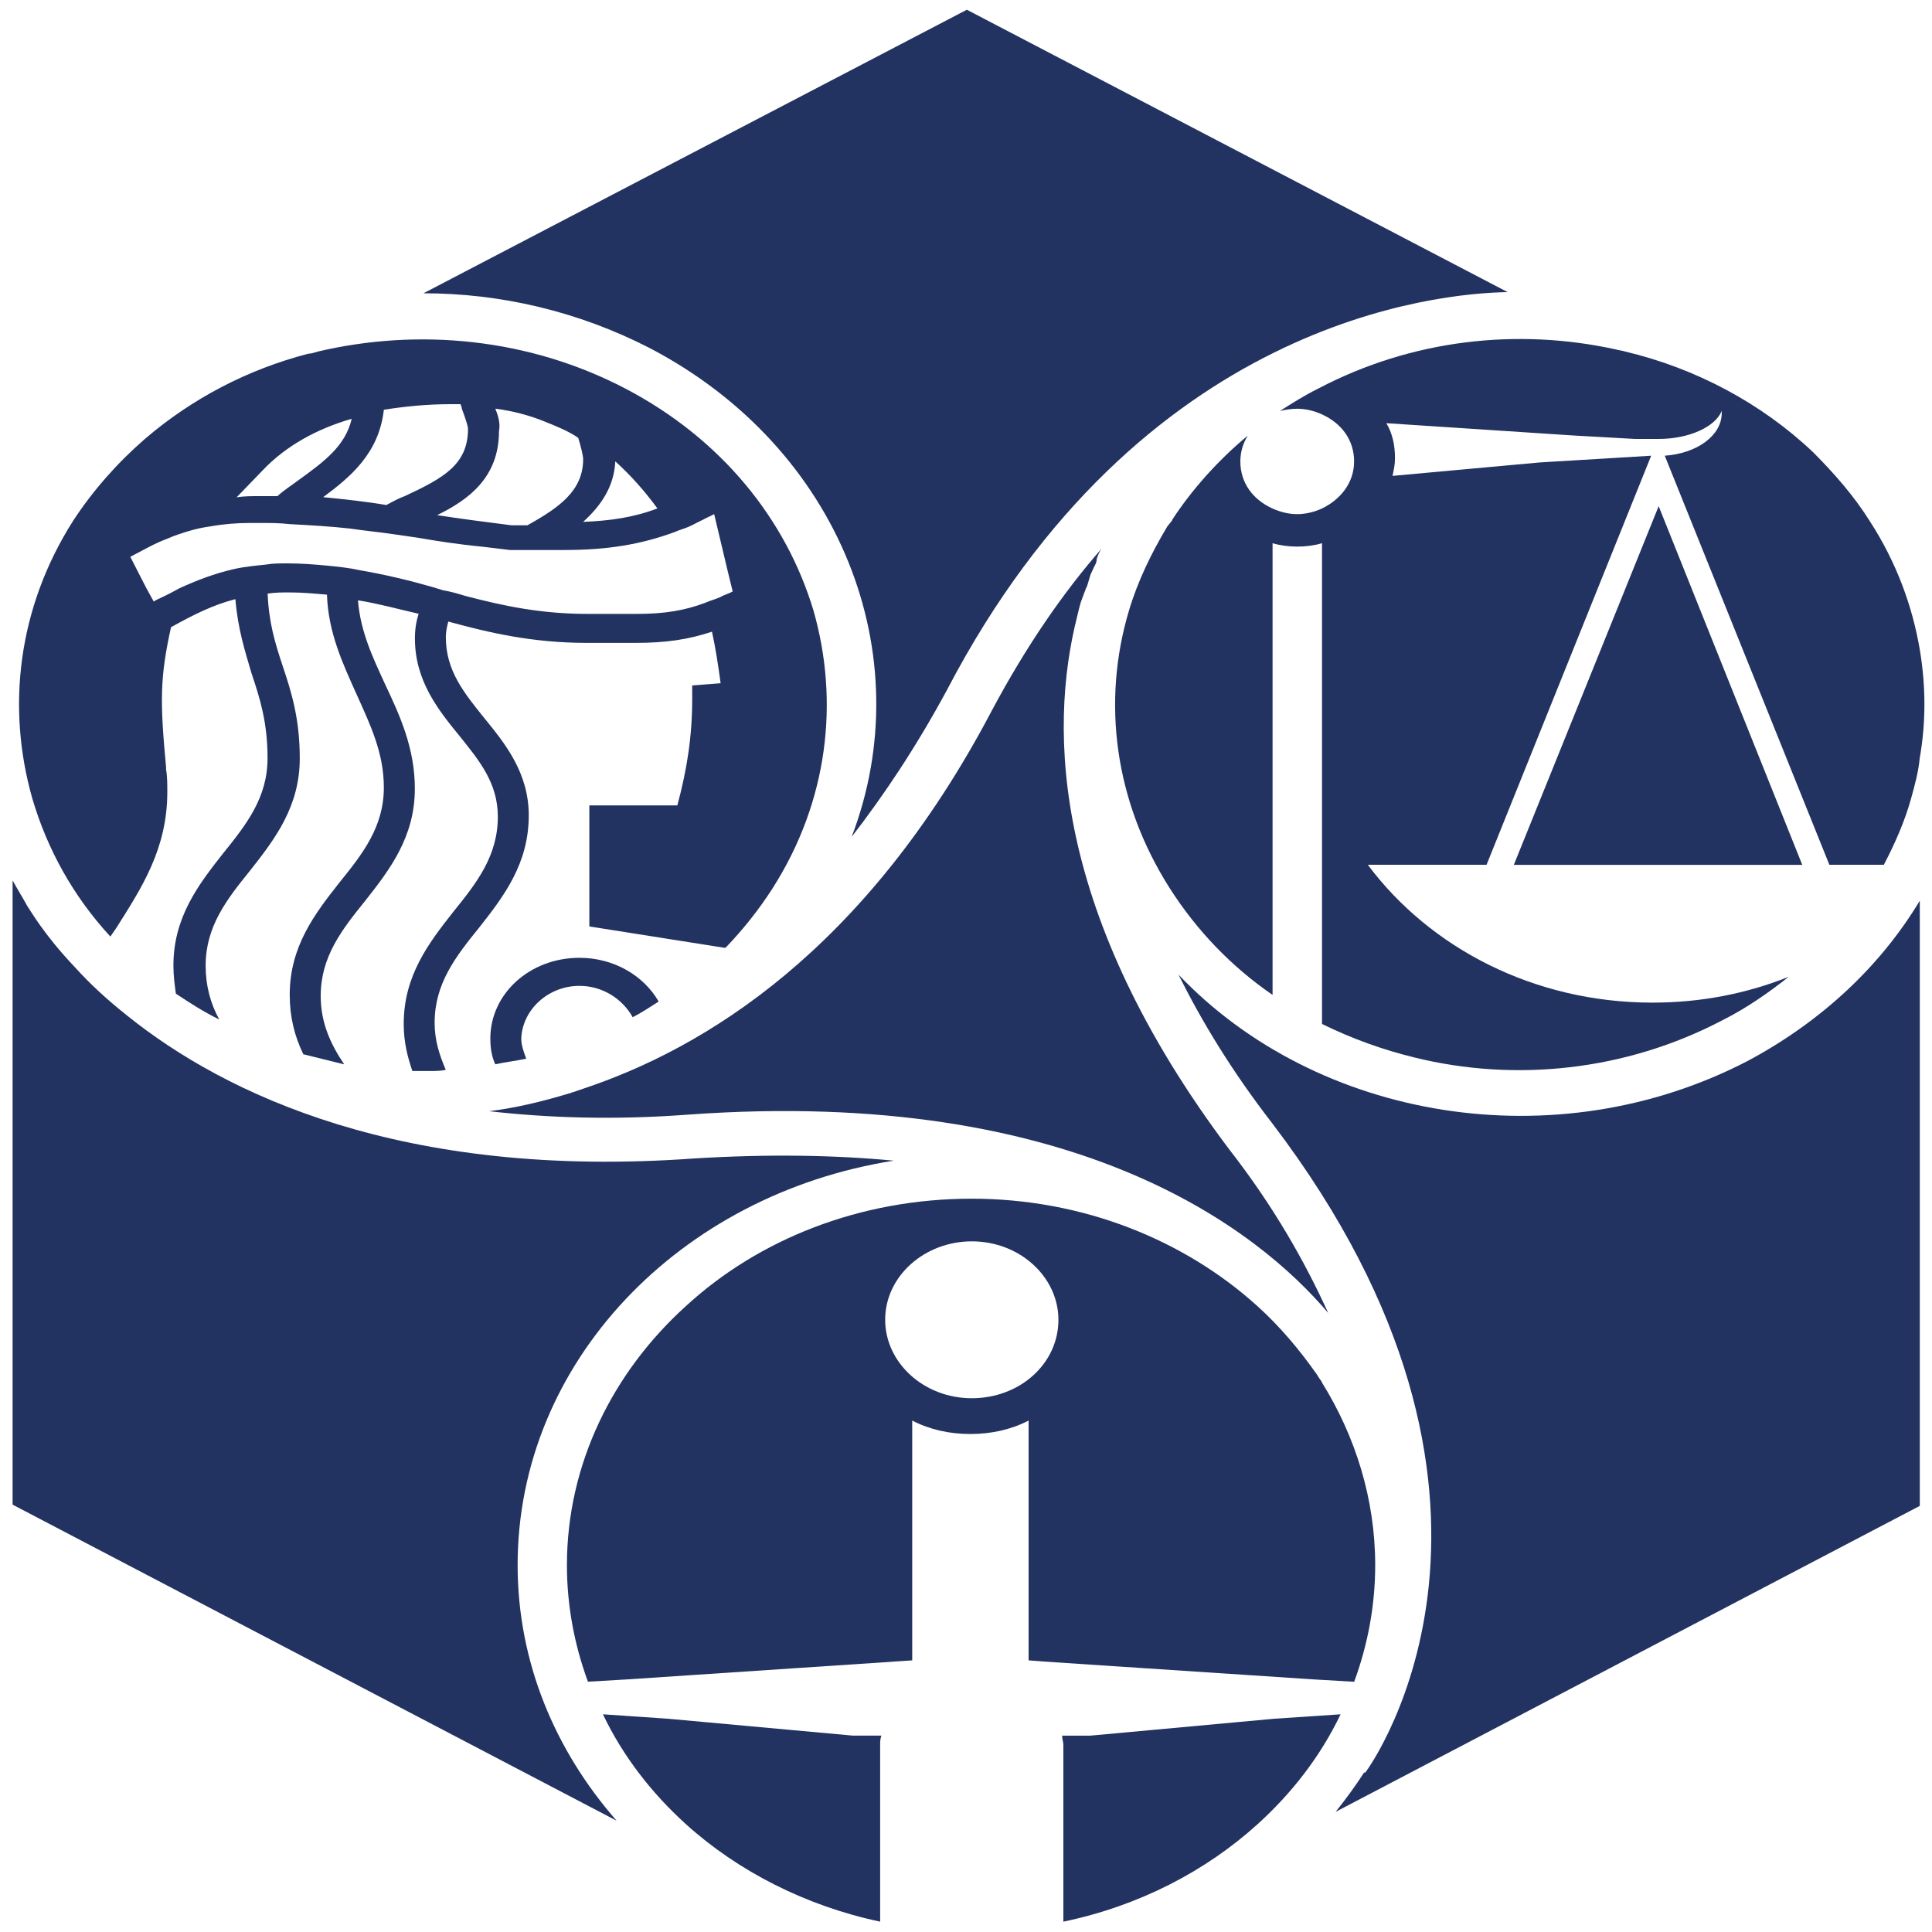 <?xml version="1.0" encoding="utf-8"?>
<!-- Generator: Adobe Illustrator 25.2.3, SVG Export Plug-In . SVG Version: 6.00 Build 0)  -->
<svg version="1.0" id="Layer_1" xmlns="http://www.w3.org/2000/svg" xmlns:xlink="http://www.w3.org/1999/xlink" x="0px" y="0px"
	 viewBox="0 0 250 250" style="enable-background:new 0 0 250 250;" xml:space="preserve">
<style type="text/css">
	.st0{fill:#223261;}
	.st1{display:none;}
	.st2{display:inline;fill:#223261;}
</style>
<g>
	<g>
		<path class="st0" d="M115.66,150.19c-7.69-0.73-16.18-0.87-25.78-0.29c-37.96,2.76-60.86-8.41-73.35-18.42
			c-2.56-2.03-4.8-4.06-6.89-6.38c-4-4.21-5.77-7.4-6.09-7.83l0,0c-0.64-1.16-1.28-2.18-1.92-3.34v80.77l78.16,40.9
			c-8.01-9.14-12.81-20.59-12.81-33.06C66.97,176.29,87.95,154.54,115.66,150.19z"/>
		<path class="st0" d="M139.36,79.86c0.16-0.73,0.32-1.31,0.48-1.89c0.16-0.44,0.32-0.87,0.48-1.31c0.16-0.29,0.16-0.58,0.32-0.73
			c0.16-0.58,0.32-1.02,0.48-1.6c0.16-0.29,0.32-0.73,0.48-1.02c0.16-0.29,0.32-0.58,0.32-1.02c0.16-0.44,0.32-0.87,0.64-1.31
			c-4.96,5.66-9.77,12.62-14.25,21.03c-16.34,31.03-37.16,43.65-52.85,48.87c-0.48,0.15-0.8,0.29-1.28,0.44
			c-0.16,0-0.32,0.15-0.48,0.15c-3.36,1.02-6.89,1.89-10.41,2.32c7.69,0.87,16.18,1.16,25.78,0.44
			c50.45-3.63,73.83,15.08,82.8,25.67c-3.04-6.67-7.05-13.78-12.81-21.17C136.16,118.29,135.68,94.5,139.36,79.86L139.36,79.86z"/>
		<path class="st0" d="M226.16,137.28c-24.82,12.91-55.73,7.69-73.67-11.17c3.04,6.09,6.89,12.47,12.17,19.29
			c36.84,48.44,13.13,82.52,12.01,83.97h-0.16c-1.12,1.74-2.4,3.48-3.68,5.08l75.59-39.59v-78.31
			C243.46,124.81,235.93,132.06,226.16,137.28z"/>
		<path class="st0" d="M110.21,108.28c4.16-5.37,8.33-11.6,12.33-19c24.98-47.86,63.58-51.34,72.55-51.48L125.11,1.26L54.8,37.95
			c9.93,0,20.02,2.32,29.31,7.11C108.77,57.96,119.18,84.79,110.21,108.28z"/>
		<path class="st0" d="M248.42,84.06c-0.96-5.66-3.04-11.31-6.41-16.53c-2.08-3.34-4.64-6.24-7.37-8.99
			c-6.73-6.38-15.21-10.88-24.34-13.05c-0.48-0.15-0.8-0.15-1.28-0.29c-12.65-2.76-26.27-1.31-38.44,5.08
			c-1.76,0.87-3.36,1.89-4.96,2.9c0.64-0.15,1.44-0.29,2.24-0.29c1.12,0,2.24,0.29,3.2,0.73c2.56,1.16,4.16,3.34,4.16,6.09
			c0,2.76-1.76,4.93-4.16,6.09c-0.96,0.44-2.08,0.73-3.2,0.73c-1.12,0-2.24-0.29-3.2-0.73c-2.56-1.16-4.16-3.34-4.16-6.09
			c0-1.16,0.32-2.32,0.96-3.34c-3.84,3.19-7.21,6.96-9.77,10.88l0,0c0,0.15-0.32,0.44-0.64,0.87c-2.08,3.48-3.84,7.11-4.96,10.88
			c-3.52,11.75-1.92,24.65,5.29,35.96c3.52,5.51,8.01,10.15,13.29,13.78V70.29c0.96,0.29,2.08,0.44,3.2,0.44
			c1.12,0,2.24-0.15,3.2-0.44v62.21c3.84,1.89,7.85,3.34,12.01,4.35c12.97,3.19,27.23,1.74,39.72-4.79c3.2-1.6,6.09-3.63,8.65-5.66
			c-5.45,2.18-11.37,3.34-17.62,3.34c-15.37,0-28.83-7.11-36.84-17.84h15.37l21.3-52.93l-14.41,0.87l-19.06,1.74
			c0.16-0.73,0.32-1.45,0.32-2.32c0-1.6-0.32-3.19-1.12-4.5l24.34,1.6l7.85,0.44h3.04l0,0c4,0,7.37-1.6,8.17-3.63
			c0,0.15,0,0.15,0,0.29c0,2.9-3.2,5.22-7.37,5.51l21.3,52.93h7.05c1.44-2.76,2.72-5.66,3.52-8.56c0.48-1.74,0.96-3.48,1.12-5.22
			C249.22,93.49,249.22,88.85,248.42,84.06z"/>
		<polygon class="st0" points="195.89,111.91 233.21,111.91 214.63,65.5 		"/>
		<path class="st0" d="M164.82,222.41l-23.7,2.18h-3.68c0,0.44,0.16,0.87,0.16,1.16v22.91c9.77-2.03,18.42-6.53,25.14-12.62
			c4.48-4.06,8.17-8.85,10.73-14.21L164.82,222.41z"/>
		<path class="st0" d="M175.23,217.62c1.76-4.79,2.72-9.86,2.72-15.08c0-8.56-2.56-16.68-6.89-23.64l0,0c0-0.15-0.32-0.44-0.64-1.02
			c-2.24-3.19-4.8-6.24-7.69-8.85c-9.45-8.56-22.58-13.92-37-13.92s-27.55,5.22-37,13.92c-9.45,8.56-15.37,20.45-15.37,33.5
			c0,5.22,0.96,10.3,2.72,15.08l4.96-0.29l37-2.47v-31.03c2.24,1.16,4.8,1.74,7.53,1.74c2.72,0,5.29-0.58,7.53-1.74v31.03l1.92,0.15
			l35.07,2.32L175.23,217.62z M125.75,180.93c-6.25,0-11.21-4.64-11.21-10.15c0-5.66,5.12-10.15,11.21-10.15
			c6.25,0,11.21,4.64,11.21,10.15C136.96,176.44,131.99,180.93,125.75,180.93z"/>
		<path class="st0" d="M86.51,222.41l-8.49-0.58c2.56,5.37,6.25,10.15,10.73,14.21c6.73,6.09,15.53,10.59,25.14,12.62v-22.91
			c0-0.29,0-0.73,0.16-1.16h-3.68L86.51,222.41z"/>
		<path class="st0" d="M14.28,121.19l0.8-1.16c3.2-5.08,6.57-10.15,6.57-17.55c0-1.02,0-2.03-0.16-2.9v-0.29
			c-0.8-8.56-0.8-11.6,0.64-18.13c2.88-1.6,5.45-2.9,8.33-3.63c0.32,3.92,1.28,6.82,2.08,9.57c1.12,3.34,2.08,6.38,2.08,11.02
			c0,5.08-2.72,8.56-5.77,12.33c-3.2,4.06-6.41,8.27-6.41,14.5c0,1.31,0.16,2.47,0.32,3.63c1.76,1.16,3.52,2.32,5.61,3.34
			c-1.12-2.03-1.76-4.35-1.76-6.96c0-5.08,2.72-8.56,5.77-12.33c3.2-4.06,6.41-8.27,6.41-14.5c0-5.22-1.12-8.7-2.24-12.04
			c-0.96-2.9-1.76-5.51-1.92-9.28c0.96-0.15,1.92-0.15,2.88-0.15c1.6,0,3.2,0.15,4.8,0.29c0.16,4.93,2.08,8.99,3.84,12.91
			c1.76,3.92,3.52,7.54,3.52,12.04c0,5.08-2.72,8.56-5.77,12.33c-3.2,4.06-6.41,8.27-6.41,14.5c0,2.9,0.64,5.37,1.76,7.69
			c1.76,0.44,3.52,0.87,5.29,1.31c-1.76-2.61-3.04-5.37-3.04-8.85c0-5.08,2.72-8.56,5.77-12.33c3.2-4.06,6.41-8.27,6.41-14.5
			c0-5.22-1.92-9.43-3.84-13.49c-1.6-3.48-3.2-6.82-3.52-10.88c2.72,0.44,5.29,1.16,7.85,1.74c-0.32,1.02-0.48,2.03-0.48,3.19
			c0,5.51,3.04,9.28,5.77,12.62c2.56,3.19,4.96,6.09,4.96,10.44c0,5.08-2.72,8.56-5.77,12.33c-3.2,4.06-6.41,8.27-6.41,14.5
			c0,2.32,0.48,4.21,1.12,6.09c0.32,0,0.64,0,0.96,0l0,0c0.16,0,0.64,0,1.28,0c0.64,0,1.44,0,2.08-0.15
			c-0.8-1.89-1.44-3.77-1.44-6.09c0-5.08,2.72-8.56,5.77-12.33c3.2-4.06,6.41-8.27,6.41-14.5c0-5.51-3.04-9.28-5.77-12.62
			c-2.56-3.19-4.96-6.09-4.96-10.44c0-0.73,0.16-1.45,0.32-2.03c5.29,1.45,10.89,2.76,17.94,2.76h6.25c4,0,6.89-0.44,9.93-1.45
			c0.48,2.18,0.8,4.35,1.12,6.67l-3.68,0.29v1.74c0,4.79-0.64,8.99-1.92,13.78H76.26v15.66l17.46,2.76h0.16
			c2.24-2.32,4.32-4.93,6.09-7.69c7.21-11.31,8.65-24.22,5.29-35.96C101.72,67.24,93.4,56.8,80.9,50.27s-26.75-7.83-39.72-4.79
			c-0.48,0.15-0.96,0.29-1.28,0.29c-7.85,2.03-15.05,5.8-21.14,11.02c-3.52,3.05-6.73,6.67-9.29,10.59
			C2.27,78.7,0.83,91.6,4.19,103.35C6.11,109.88,9.47,115.97,14.28,121.19z M85.07,65.79c-3.04,1.16-6.09,1.6-9.61,1.74
			c2.24-2.03,4-4.5,4.16-7.83C81.7,61.58,83.47,63.61,85.07,65.79z M64.09,52.88c2.24,0.29,4.48,0.87,6.57,1.74
			c1.44,0.58,2.88,1.16,4.16,2.03c0.32,1.02,0.64,2.32,0.64,2.76c0,4.06-3.04,6.24-7.21,8.56h-2.08c-3.52-0.44-6.73-0.87-9.61-1.31
			c4.16-2.03,8.01-4.93,8.01-10.88C64.73,54.91,64.57,54.04,64.09,52.88z M58.32,52.3c0.48,0,0.8,0,1.28,0
			c0,0.15,0.16,0.29,0.16,0.58c0.32,0.87,0.8,2.18,0.8,2.61c0,4.64-3.2,6.38-8.17,8.7c-0.8,0.29-1.6,0.73-2.4,1.16
			c-2.56-0.44-5.29-0.73-8.17-1.02c3.52-2.61,7.21-5.66,7.85-11.31C52.4,52.59,55.28,52.3,58.32,52.3z M45.51,54.19
			c-0.8,3.48-3.52,5.51-6.73,7.83c-0.96,0.73-1.92,1.31-2.88,2.18c-0.8,0-1.6,0-2.4,0c-0.96,0-1.92,0-2.88,0.15
			c1.12-1.16,2.24-2.32,3.36-3.48C37.02,57.67,41.02,55.49,45.51,54.19z M21.65,69.71c0.96-0.44,1.92-0.73,2.88-1.02
			s1.76-0.44,2.72-0.58c1.6-0.29,3.36-0.44,5.12-0.44c0.32,0,0.8,0,1.12,0c1.44,0,2.72,0,4,0.15c2.72,0.15,5.29,0.29,7.85,0.58
			c1.92,0.29,3.68,0.44,5.61,0.73c0.96,0.15,2.08,0.29,3.04,0.44c2.56,0.44,5.29,0.87,8.33,1.16c1.28,0.15,2.4,0.29,3.68,0.44h3.68
			h3.36c5.61,0,9.93-0.73,14.25-2.32c0.64-0.29,1.28-0.44,1.92-0.73c0.64-0.29,1.12-0.58,1.76-0.87c0.48-0.29,0.96-0.44,1.44-0.73
			l1.76,7.4l0.64,2.61c-0.48,0.29-1.12,0.44-1.6,0.73c-0.64,0.29-1.28,0.44-1.92,0.73c-2.72,1.02-5.29,1.45-8.97,1.45H76.1
			c-6.09,0-10.89-1.02-15.86-2.32c-0.96-0.29-1.92-0.58-2.88-0.73c-0.48-0.15-0.96-0.29-1.44-0.44c-3.04-0.87-6.09-1.6-9.45-2.18
			c-1.28-0.29-2.72-0.44-4.16-0.58c-1.6-0.15-3.36-0.29-5.12-0.29c-0.96,0-1.92,0-2.72,0.15c-1.44,0.15-2.88,0.29-4.16,0.58
			c-2.56,0.58-4.8,1.45-7.05,2.47c-0.8,0.44-1.6,0.87-2.56,1.31c-0.32,0.15-0.64,0.29-0.8,0.44l-0.96-1.74l-2.08-4.06
			C18.6,71.16,20.04,70.29,21.65,69.71z"/>
		<path class="st0" d="M74.98,127.57c3.04,0,5.61,1.74,6.89,4.06c1.12-0.58,2.24-1.31,3.36-2.03c-1.92-3.34-5.77-5.66-10.25-5.66
			c-6.41,0-11.53,4.64-11.53,10.44c0,1.16,0.16,2.32,0.64,3.34c1.28-0.29,2.72-0.44,4-0.73c-0.32-0.87-0.64-1.74-0.64-2.61
			C67.61,130.61,70.97,127.57,74.98,127.57z"/>
	</g>
	<g class="st1">
		<path class="st2" d="M363.09,112.49h-33.63v-3.63c3.04-0.15,5.45-0.58,7.37-1.02c1.92-0.58,2.88-1.16,2.88-1.89
			c0-0.29,0-0.73-0.16-1.16c0-0.44-0.16-0.87-0.32-1.16l-6.73-16.39H304c-1.12,2.47-1.92,4.5-2.56,6.24s-1.28,3.48-1.76,4.93
			c-0.48,1.45-0.8,2.76-0.96,3.63c-0.16,0.87-0.32,1.74-0.32,2.32c0,1.45,1.12,2.47,3.52,3.19c2.4,0.73,5.12,1.16,8.17,1.31v3.63
			h-30.43v-3.63c0.96,0,2.24-0.29,3.68-0.58c1.44-0.29,2.72-0.73,3.68-1.31c1.6-0.87,2.72-1.89,3.52-2.9c0.8-1.02,1.6-2.47,2.4-4.21
			c4-9.14,8.49-19.58,13.45-31.03s9.29-21.75,13.13-30.6h4.64l27.07,63.08c0.64,1.31,1.28,2.47,1.92,3.19
			c0.8,0.87,1.76,1.6,3.04,2.47c0.8,0.44,2.08,0.87,3.36,1.16c1.44,0.29,2.56,0.58,3.52,0.58V112.49z M330.58,82.47l-12.33-28.42
			l-12.01,28.42H330.58z"/>
		<path class="st2" d="M398.17,110.31c-2.4,0.87-4.8,1.74-7.05,2.32c-2.24,0.58-4.96,1.02-8.17,1.02c-4.64,0-8.01-1.02-9.93-3.19
			c-1.92-2.18-2.88-5.22-2.88-9.14V66.66h-10.09v-4.93h10.41V45.92h10.41v15.81h16.18v4.93h-16.02v28.42c0,2.18,0.16,3.92,0.32,5.37
			c0.16,1.45,0.64,2.61,1.28,3.77c0.64,1.02,1.6,1.74,2.72,2.32c1.28,0.58,2.88,0.73,4.96,0.73c0.96,0,2.4-0.15,4.16-0.29
			c1.92-0.15,3.2-0.29,3.84-0.58v3.92H398.17z"/>
		<path class="st2" d="M437.41,110.31c-2.4,0.87-4.8,1.74-7.05,2.32c-2.24,0.58-4.96,1.02-8.17,1.02c-4.64,0-8.01-1.02-9.93-3.19
			c-1.92-2.18-2.88-5.22-2.88-9.14V66.66h-10.09v-4.93h10.41V45.92h10.41v15.81h16.18v4.93h-16.02v28.42c0,2.18,0.16,3.92,0.32,5.37
			s0.64,2.61,1.28,3.77c0.64,1.02,1.6,1.74,2.72,2.32c1.28,0.58,2.88,0.73,4.96,0.73c0.96,0,2.4-0.15,4.16-0.29
			c1.92-0.15,3.2-0.29,3.84-0.58v3.92H437.41z"/>
		<path class="st2" d="M496.66,86.53c0,3.63-0.64,7.11-1.92,10.59c-1.28,3.48-3.04,6.38-5.45,8.85c-2.56,2.76-5.61,4.79-9.13,6.09
			c-3.52,1.31-7.37,2.03-11.69,2.03c-3.52,0-7.05-0.58-10.25-1.89c-3.2-1.16-6.09-3.05-8.65-5.37c-2.4-2.32-4.48-5.08-5.93-8.41
			c-1.44-3.34-2.24-7.11-2.24-11.17c0-7.98,2.56-14.5,7.69-19.58c5.12-5.08,11.85-7.54,20.18-7.54c7.85,0,14.41,2.47,19.54,7.25
			C494.1,72.03,496.66,78.55,496.66,86.53z M484.81,86.53c0-2.61-0.32-5.37-0.8-8.12c-0.64-2.9-1.44-5.37-2.56-7.25
			c-1.28-2.18-2.88-3.92-4.8-5.08c-1.92-1.31-4.48-1.89-7.21-1.89c-2.88,0-5.45,0.73-7.53,2.03c-2.08,1.31-3.84,3.05-5.12,5.37
			c-1.28,2.03-2.08,4.5-2.56,7.25c-0.48,2.76-0.8,5.22-0.8,7.83c0,3.34,0.32,6.38,0.96,9.14c0.64,2.76,1.6,5.37,2.88,7.54
			c1.28,2.18,2.88,3.92,4.96,5.22c1.92,1.31,4.32,1.89,7.37,1.89c4.8,0,8.49-2.03,11.37-6.24
			C483.53,99.72,484.81,93.92,484.81,86.53z"/>
		<path class="st2" d="M546.79,68.11c0,1.74-0.48,3.34-1.44,4.64c-0.96,1.31-2.4,2.03-4.32,2.03c-2.08,0-3.68-0.44-4.8-1.45
			c-1.12-1.02-1.76-2.03-1.76-3.34c0-0.73,0-1.45,0.16-2.03c0.16-0.58,0.32-1.31,0.32-1.89c-1.76,0-3.84,0.73-6.25,2.03
			c-2.4,1.31-4.48,3.19-6.09,5.51v29.73c0,1.16,0.32,2.18,0.8,2.9c0.48,0.73,1.28,1.31,2.4,1.74c0.96,0.29,2.24,0.58,3.68,0.73
			c1.44,0.15,2.88,0.29,3.84,0.29v3.48h-29.63v-3.48c0.8,0,1.76-0.15,2.72-0.15c0.96,0,1.76-0.15,2.4-0.44
			c1.12-0.29,1.92-0.87,2.4-1.6s0.8-1.74,0.8-3.05V72.32c0-1.02-0.32-2.18-0.8-3.19s-1.28-1.89-2.24-2.47
			c-0.8-0.44-1.6-0.73-2.56-0.87c-0.96-0.15-2.08-0.29-3.2-0.44v-3.48l18.74-1.16l0.8,0.73v7.25h0.32c2.4-2.76,4.96-4.93,7.85-6.38
			c2.88-1.45,5.61-2.18,8.01-2.18c2.4,0,4.32,0.73,5.93,2.18C545.99,63.76,546.79,65.64,546.79,68.11z"/>
		<path class="st2" d="M612.45,112.49h-27.55v-3.48c0.8,0,1.76-0.15,2.88-0.15c1.12,0,1.92-0.15,2.56-0.44
			c1.12-0.29,1.92-0.87,2.4-1.6c0.48-0.73,0.8-1.74,0.8-3.05V77.54c0-3.63-0.96-6.38-2.88-8.41c-1.92-2.03-4.16-2.9-6.89-2.9
			c-2.08,0-3.84,0.29-5.61,0.87c-1.6,0.58-3.2,1.31-4.48,2.03c-1.28,0.73-2.24,1.6-3.04,2.61c-0.8,0.87-1.28,1.6-1.6,2.18v29.29
			c0,1.16,0.32,2.18,0.8,2.9c0.48,0.73,1.28,1.31,2.4,1.74c0.8,0.29,1.6,0.58,2.56,0.73c0.96,0.15,1.92,0.29,2.88,0.29v3.48h-27.55
			v-3.48c0.8,0,1.76-0.15,2.72-0.15s1.76-0.15,2.4-0.44c1.12-0.29,1.92-0.87,2.4-1.6c0.48-0.73,0.8-1.74,0.8-3.05V72.32
			c0-1.16-0.32-2.18-0.8-3.19c-0.48-1.02-1.28-1.74-2.24-2.47c-0.8-0.44-1.6-0.73-2.56-0.87c-0.96-0.15-2.08-0.29-3.2-0.44v-3.48
			l18.74-1.16l0.8,0.73v7.25h0.32c0.96-0.87,2.08-1.89,3.36-2.9c1.44-1.16,2.72-2.03,3.84-2.76c1.44-0.87,3.04-1.45,4.96-2.03
			c1.92-0.58,4.16-0.87,6.57-0.87c5.45,0,9.45,1.6,12.01,4.64c2.56,3.05,3.84,7.11,3.84,12.18v26.54c0,1.16,0.16,2.18,0.64,2.9
			c0.48,0.73,1.28,1.31,2.4,1.74c0.96,0.29,1.76,0.58,2.4,0.73c0.64,0.15,1.6,0.29,2.72,0.29v3.34H612.45z"/>
		<path class="st2" d="M666.59,100.45c-2.4,4.06-5.45,7.25-9.45,9.72s-8.49,3.63-13.61,3.63c-4.48,0-8.49-0.73-11.85-2.18
			c-3.36-1.45-6.25-3.48-8.49-5.95c-2.24-2.47-3.84-5.37-4.96-8.7c-1.12-3.34-1.6-6.82-1.6-10.44c0-3.34,0.64-6.53,1.76-9.72
			c1.12-3.19,2.88-6.09,5.12-8.56c2.24-2.47,4.8-4.35,8.01-5.95c3.2-1.45,6.89-2.32,10.89-2.32c4.16,0,7.69,0.58,10.57,1.74
			c2.88,1.16,5.29,2.76,7.21,4.79c1.76,1.89,3.04,4.21,3.84,6.82s1.28,5.51,1.28,8.56v3.48h-37.32c0,3.34,0.32,6.38,1.12,9.14
			c0.64,2.76,1.76,5.08,3.36,7.25c1.44,2.03,3.36,3.63,5.77,4.79c2.4,1.16,5.29,1.74,8.49,1.74c3.36,0,6.25-0.73,8.81-2.18
			c2.4-1.45,4.8-4.06,7.05-7.83L666.59,100.45z M654.09,81.02c0-1.89-0.16-3.92-0.48-6.24c-0.32-2.18-0.96-4.06-1.76-5.51
			c-0.8-1.6-2.08-2.9-3.52-3.92c-1.6-1.02-3.52-1.45-5.93-1.45c-4,0-7.37,1.45-9.93,4.5c-2.72,3.05-4,7.25-4.32,12.62H654.09z"/>
		<path class="st2" d="M667.71,129.16c0-1.74,0.48-3.19,1.6-4.21c1.12-1.02,2.4-1.6,3.84-1.6c1.28,0,2.24,0.15,3.2,0.58
			c0.8,0.44,1.6,0.87,2.4,1.6c0.64,0.58,1.12,1.16,1.76,2.18c0.64,0.87,1.12,1.6,1.6,2.18c1.92-0.87,4.16-3.34,6.89-7.25
			c2.72-3.92,4.48-7.4,5.77-10.3c-3.68-8.12-6.89-15.52-9.77-21.9c-2.88-6.38-5.93-13.05-9.13-20.01c-0.8-1.6-1.92-2.76-3.68-3.63
			c-1.76-0.87-3.36-1.45-5.12-1.74v-3.48h25.62v3.63c-1.12,0-2.56,0.29-4.16,0.58c-1.6,0.44-2.4,0.87-2.4,1.31
			c0,0.15,0.16,0.58,0.32,1.02c0.16,0.44,0.32,1.02,0.64,1.45c1.44,3.48,3.68,8.27,6.57,14.79c2.88,6.38,5.29,11.6,6.89,15.37
			c1.76-3.63,3.52-7.54,5.29-11.46c1.92-3.92,3.84-8.56,6.25-13.92c0.32-0.73,0.64-1.6,1.12-2.76s0.8-2.18,0.8-2.9
			c0-0.87-0.8-1.74-2.56-2.47c-1.76-0.73-3.36-1.31-4.96-1.45v-3.34h20.66v3.19c-1.12,0.15-2.72,0.73-4.48,1.74
			c-1.92,1.02-3.2,2.47-4.16,4.35c-4.48,9.57-8.49,18.13-12.01,25.96c-3.52,7.83-6.25,13.63-8.01,17.26
			c-2.4,4.79-4.48,8.56-6.41,11.31s-3.68,4.79-5.45,6.38c-1.76,1.45-3.36,2.47-4.8,2.9c-1.44,0.44-2.88,0.73-4.48,0.73
			c-3.04,0-5.29-0.58-7.05-1.89C668.51,132.21,667.71,130.76,667.71,129.16z"/>
		<path class="st2" d="M835.23,83.19c-0.96,0.15-2.08,0.29-3.68,0.44c-1.6,0.29-2.72,0.58-3.68,1.02c-1.12,0.58-1.92,1.31-2.4,2.18
			c-0.48,1.02-0.64,2.03-0.64,3.34v5.66c0,4.21,0,6.96,0.16,8.41c0,1.45,0.16,2.61,0.16,3.63c-5.12,2.03-10.09,3.63-15.05,4.79
			s-9.93,1.6-14.73,1.6c-5.12,0-10.09-0.87-14.89-2.61c-4.8-1.74-8.97-4.21-12.49-7.54c-3.68-3.34-6.57-7.25-8.65-11.89
			c-2.08-4.64-3.2-9.86-3.2-15.66c0-5.66,0.96-10.73,3.04-15.52s4.96-8.99,8.65-12.47c3.68-3.48,7.85-6.09,12.97-7.98
			c4.96-1.89,10.41-2.9,16.02-2.9c4.64,0,8.49,0.44,11.85,1.45c3.36,1.02,6.41,2.18,8.97,3.63l2.4-3.48h4.64l0.48,25.67h-5.12
			c-0.8-2.76-1.76-5.66-3.04-8.41c-1.12-2.76-2.72-5.22-4.64-7.4c-1.92-2.18-4.16-3.92-6.89-5.22s-5.93-1.89-9.61-1.89
			c-4,0-7.69,0.73-10.89,2.32c-3.2,1.45-5.93,3.77-8.33,6.67c-2.4,2.9-4.16,6.38-5.45,10.73c-1.28,4.21-1.92,8.99-1.92,14.36
			c0,4.64,0.64,8.99,1.92,13.2c1.28,4.06,3.04,7.69,5.45,10.73c2.4,3.05,5.29,5.51,8.81,7.25c3.52,1.74,7.53,2.61,12.01,2.61
			c3.36,0,6.41-0.44,9.13-1.45c2.72-0.87,4.64-1.89,5.93-2.9c0.32-1.74,0.48-3.63,0.48-5.37c0-1.89,0-3.34,0-4.64v-4.35
			c0-1.45-0.16-2.76-0.64-3.92s-1.28-1.89-2.72-2.47c-1.28-0.58-2.88-0.87-5.12-1.16c-2.08-0.29-3.84-0.44-5.12-0.44v-3.77h35.55
			v3.77H835.23z"/>
		<path class="st2" d="M889.04,100.45c-2.4,4.06-5.45,7.25-9.45,9.72s-8.49,3.63-13.61,3.63c-4.48,0-8.49-0.73-11.85-2.18
			c-3.36-1.45-6.25-3.48-8.49-5.95c-2.24-2.47-3.84-5.37-4.96-8.7c-1.12-3.34-1.6-6.82-1.6-10.44c0-3.34,0.64-6.53,1.76-9.72
			c1.12-3.19,2.88-6.09,5.12-8.56c2.24-2.47,4.8-4.35,8.01-5.95c3.2-1.45,6.89-2.32,10.89-2.32c4.16,0,7.69,0.58,10.57,1.74
			s5.29,2.76,7.21,4.79c1.76,1.89,3.04,4.21,3.84,6.82s1.28,5.51,1.28,8.56v3.48h-37.32c0,3.34,0.32,6.38,1.12,9.14
			c0.64,2.76,1.76,5.08,3.36,7.25c1.44,2.03,3.36,3.63,5.77,4.79c2.4,1.16,5.29,1.74,8.49,1.74c3.36,0,6.25-0.73,8.81-2.18
			c2.4-1.45,4.8-4.06,7.05-7.83L889.04,100.45z M876.39,81.02c0-1.89-0.16-3.92-0.48-6.24c-0.32-2.18-0.96-4.06-1.76-5.51
			c-0.8-1.6-2.08-2.9-3.52-3.92c-1.6-1.02-3.52-1.45-5.93-1.45c-4,0-7.37,1.45-9.93,4.5c-2.72,3.05-4,7.25-4.32,12.62H876.39z"/>
		<path class="st2" d="M956.46,112.49h-27.55v-3.48c0.8,0,1.76-0.15,2.88-0.15s1.92-0.15,2.56-0.44c1.12-0.29,1.92-0.87,2.4-1.6
			s0.8-1.74,0.8-3.05V77.54c0-3.63-0.96-6.38-2.88-8.41s-4.16-2.9-6.89-2.9c-2.08,0-3.84,0.29-5.61,0.87
			c-1.6,0.58-3.2,1.31-4.48,2.03c-1.28,0.73-2.24,1.6-3.04,2.61c-0.8,0.87-1.28,1.6-1.6,2.18v29.29c0,1.16,0.32,2.18,0.8,2.9
			c0.48,0.73,1.28,1.31,2.4,1.74c0.8,0.29,1.6,0.58,2.56,0.73c0.96,0.15,1.92,0.29,2.88,0.29v3.48h-27.55v-3.48
			c0.8,0,1.76-0.15,2.72-0.15c0.96,0,1.76-0.15,2.4-0.44c1.12-0.29,1.92-0.87,2.4-1.6c0.48-0.73,0.8-1.74,0.8-3.05V72.32
			c0-1.16-0.32-2.18-0.8-3.19c-0.48-1.02-1.28-1.74-2.24-2.47c-0.8-0.44-1.6-0.73-2.56-0.87c-0.96-0.15-2.08-0.29-3.2-0.44v-3.48
			l18.74-1.16l0.8,0.73v7.25h0.32c0.96-0.87,2.08-1.89,3.36-2.9c1.44-1.16,2.72-2.03,3.84-2.76c1.44-0.87,3.04-1.45,4.96-2.03
			c1.92-0.58,4.16-0.87,6.57-0.87c5.45,0,9.45,1.6,12.01,4.64s3.84,7.11,3.84,12.18v26.54c0,1.16,0.16,2.18,0.64,2.9
			c0.48,0.73,1.28,1.31,2.4,1.74c0.96,0.29,1.76,0.58,2.4,0.73c0.64,0.15,1.6,0.29,2.72,0.29v3.34H956.46z"/>
		<path class="st2" d="M1012.2,100.45c-2.4,4.06-5.45,7.25-9.45,9.72s-8.49,3.63-13.61,3.63c-4.48,0-8.49-0.73-11.85-2.18
			c-3.36-1.45-6.25-3.48-8.49-5.95c-2.24-2.47-3.84-5.37-4.96-8.7c-1.12-3.34-1.6-6.82-1.6-10.44c0-3.34,0.64-6.53,1.76-9.72
			c1.12-3.19,2.88-6.09,5.12-8.56c2.24-2.47,4.8-4.35,8.01-5.95c3.2-1.45,6.89-2.32,10.89-2.32c4.16,0,7.69,0.58,10.57,1.74
			s5.29,2.76,7.21,4.79c1.76,1.89,3.04,4.21,3.84,6.82s1.28,5.51,1.28,8.56v3.48H973.6c0,3.34,0.32,6.38,1.12,9.14
			c0.64,2.76,1.76,5.08,3.36,7.25c1.44,2.03,3.36,3.63,5.77,4.79c2.4,1.16,5.29,1.74,8.49,1.74c3.36,0,6.25-0.73,8.81-2.18
			c2.4-1.45,4.8-4.06,7.05-7.83L1012.2,100.45z M999.71,81.02c0-1.89-0.16-3.92-0.48-6.24c-0.32-2.18-0.96-4.06-1.76-5.51
			c-0.8-1.6-2.08-2.9-3.52-3.92c-1.6-1.02-3.52-1.45-5.93-1.45c-4,0-7.37,1.45-9.93,4.5c-2.72,3.05-4,7.25-4.32,12.62H999.71z"/>
		<path class="st2" d="M1059.12,68.11c0,1.74-0.48,3.34-1.44,4.64c-0.96,1.31-2.4,2.03-4.32,2.03c-2.08,0-3.68-0.44-4.8-1.45
			c-1.12-1.02-1.76-2.03-1.76-3.34c0-0.73,0-1.45,0.16-2.03c0.16-0.58,0.32-1.31,0.32-1.89c-1.76,0-3.84,0.73-6.25,2.03
			c-2.4,1.31-4.48,3.19-6.09,5.51v29.73c0,1.16,0.32,2.18,0.8,2.9c0.48,0.73,1.28,1.31,2.4,1.74c0.96,0.29,2.24,0.58,3.68,0.73
			c1.44,0.15,2.88,0.29,3.84,0.29v3.48h-29.63v-3.48c0.8,0,1.76-0.15,2.72-0.15c0.96,0,1.76-0.15,2.4-0.44
			c1.12-0.29,1.92-0.87,2.4-1.6c0.48-0.73,0.8-1.74,0.8-3.05V72.32c0-1.02-0.32-2.18-0.8-3.19c-0.48-1.02-1.28-1.89-2.24-2.47
			c-0.8-0.44-1.6-0.73-2.56-0.87c-0.96-0.15-2.08-0.29-3.2-0.44v-3.48l18.74-1.16l0.8,0.73v7.25h0.32c2.4-2.76,4.96-4.93,7.85-6.38
			c2.88-1.45,5.61-2.18,8.01-2.18c2.4,0,4.32,0.73,5.93,2.18C1058.32,63.76,1059.12,65.64,1059.12,68.11z"/>
		<path class="st2" d="M1115.98,111.62c-1.76,0.58-3.36,1.02-4.64,1.45c-1.28,0.29-2.88,0.58-4.64,0.58c-3.04,0-5.29-0.58-7.05-1.89
			c-1.76-1.31-2.88-3.05-3.36-5.51h-0.32c-2.4,2.47-5.12,4.35-8.01,5.66c-2.88,1.31-6.25,2.03-10.25,2.03
			c-4.16,0-7.69-1.16-10.41-3.48c-2.72-2.32-4-5.37-4-9.14c0-2.03,0.32-3.77,0.96-5.22c0.64-1.6,1.44-2.9,2.72-4.21
			c0.96-1.02,2.24-1.89,3.84-2.76s3.04-1.45,4.32-1.89c1.76-0.58,5.12-1.74,10.41-3.19c5.29-1.6,8.81-2.76,10.57-3.77v-5.08
			c0-0.44-0.16-1.31-0.32-2.61c-0.16-1.31-0.64-2.47-1.28-3.63c-0.8-1.31-1.76-2.32-3.2-3.34s-3.36-1.45-5.93-1.45
			c-1.76,0-3.36,0.29-4.8,0.87s-2.56,1.16-3.2,1.74c0,0.73,0.16,1.74,0.48,3.05s0.48,2.61,0.48,3.77s-0.64,2.32-1.76,3.34
			c-1.12,1.02-2.88,1.45-4.96,1.45c-1.92,0-3.36-0.58-4.16-1.89c-0.96-1.16-1.28-2.61-1.28-4.06c0-1.6,0.64-3.05,1.92-4.5
			c1.28-1.45,2.88-2.76,4.8-3.92c1.76-1.02,3.84-1.74,6.25-2.47c2.4-0.73,4.8-1.02,7.21-1.02c3.2,0,5.93,0.15,8.33,0.58
			c2.4,0.44,4.48,1.31,6.41,2.61c1.92,1.31,3.36,3.05,4.48,5.22c0.96,2.18,1.44,5.08,1.44,8.41c0,4.93,0,9.28-0.16,13.05
			c-0.16,3.77-0.16,7.98-0.16,12.47c0,1.31,0.32,2.47,0.8,3.19s1.28,1.45,2.4,2.03c0.64,0.29,1.44,0.44,2.72,0.58
			c1.28,0,2.56,0,3.84,0v2.9H1115.98z M1096.12,84.21c-3.2,0.87-6.09,1.74-8.49,2.61c-2.4,0.87-4.64,1.89-6.73,3.05
			c-1.92,1.16-3.36,2.61-4.48,4.21s-1.6,3.48-1.6,5.66c0,2.9,0.8,4.93,2.56,6.38c1.6,1.31,3.68,2.03,6.25,2.03
			c2.72,0,5.12-0.58,7.21-1.74c2.08-1.16,3.84-2.61,5.12-4.21L1096.12,84.21z"/>
		<path class="st2" d="M1146.89,112.49h-27.39v-3.48c0.8,0,1.76-0.15,2.72-0.29c0.96-0.15,1.76-0.15,2.4-0.44
			c1.12-0.29,1.92-0.87,2.4-1.6c0.48-0.73,0.8-1.74,0.8-3.05V44.76c0-1.31-0.32-2.47-0.96-3.48c-0.64-1.02-1.28-1.89-2.24-2.61
			c-0.64-0.44-1.92-0.73-3.84-1.16c-1.76-0.29-3.36-0.58-4.32-0.58V33.6l21.14-1.16l0.8,0.73v69.9c0,1.16,0.32,2.18,0.8,2.9
			s1.28,1.31,2.4,1.74c0.8,0.29,1.6,0.58,2.56,0.73c0.8,0.15,1.76,0.29,2.72,0.29V112.49z"/>
	</g>
	<g class="st1">
		<path class="st2" d="M312.65,140.47c0,1.16-0.32,2.18-0.96,2.9c-0.64,0.73-1.76,1.16-3.04,1.16c-0.8,0-1.6-0.15-2.24-0.44
			c-0.64-0.29-1.28-0.73-1.76-1.31c-0.64-0.58-1.12-1.16-1.6-1.89c-0.48-0.73-0.96-1.31-1.28-1.74c-1.92,0.15-3.36,1.31-4.32,3.63
			c-0.96,2.32-1.6,5.95-1.6,11.02v3.92h10.73v3.63h-10.73v27.12c0,0.87,0.16,1.6,0.64,2.18c0.32,0.58,0.96,1.02,1.76,1.31
			c0.64,0.29,1.6,0.44,2.72,0.58c1.12,0.15,2.08,0.29,2.88,0.29v2.47H281.9v-2.47c0.64,0,1.28-0.15,2.08-0.15
			c0.64,0,1.28-0.15,1.76-0.29c0.8-0.29,1.44-0.58,1.76-1.16c0.32-0.58,0.64-1.31,0.64-2.18v-27.41h-8.17v-3.63h8.17v-2.47
			c0-5.66,1.6-10.3,4.96-13.92c3.2-3.48,7.37-5.37,12.33-5.37c2.56,0,4.32,0.44,5.61,1.31
			C312.01,138.01,312.65,139.17,312.65,140.47z"/>
		<path class="st2" d="M350.44,175.71c0,2.61-0.48,5.22-1.44,7.83c-0.96,2.61-2.24,4.79-4,6.53c-1.92,2.03-4.16,3.63-6.73,4.5
			c-2.56,1.02-5.45,1.45-8.65,1.45c-2.72,0-5.12-0.44-7.53-1.31c-2.4-0.87-4.48-2.18-6.41-3.92c-1.76-1.74-3.36-3.77-4.32-6.24
			c-1.12-2.47-1.6-5.22-1.6-8.27c0-5.95,1.92-10.73,5.61-14.5c3.84-3.77,8.81-5.66,14.89-5.66c5.77,0,10.57,1.74,14.41,5.37
			C348.52,165.13,350.44,169.91,350.44,175.71z M341.63,175.86c0-1.89-0.16-3.92-0.64-6.09c-0.48-2.18-1.12-3.92-1.92-5.37
			c-0.96-1.6-2.08-2.9-3.52-3.77c-1.44-1.02-3.2-1.45-5.45-1.45c-2.24,0-4,0.44-5.61,1.45c-1.6,1.02-2.72,2.32-3.68,3.92
			s-1.6,3.34-1.92,5.37s-0.48,3.92-0.48,5.8c0,2.47,0.16,4.64,0.64,6.82c0.48,2.03,1.12,3.92,2.08,5.51c0.96,1.6,2.24,2.9,3.68,3.77
			c1.44,0.87,3.2,1.45,5.45,1.45c3.52,0,6.25-1.6,8.33-4.64C340.67,185.57,341.63,181.22,341.63,175.86z"/>
		<path class="st2" d="M388.4,162.23c0,1.31-0.32,2.47-1.12,3.48c-0.64,1.02-1.76,1.45-3.2,1.45c-1.6,0-2.72-0.44-3.68-1.16
			c-0.8-0.73-1.28-1.6-1.28-2.47c0-0.58,0-1.02,0.16-1.6c0.16-0.44,0.16-0.87,0.32-1.31c-1.28,0-2.88,0.44-4.64,1.45
			s-3.2,2.32-4.48,4.06v21.9c0,0.87,0.16,1.6,0.64,2.18c0.32,0.58,0.96,1.02,1.76,1.31c0.64,0.29,1.6,0.44,2.72,0.58
			c1.12,0.15,2.08,0.15,2.88,0.29v2.47h-21.94v-2.47c0.64,0,1.28-0.15,2.08-0.15c0.64,0,1.28-0.15,1.76-0.29
			c0.8-0.29,1.44-0.58,1.76-1.16c0.32-0.58,0.64-1.31,0.64-2.18v-23.2c0-0.73-0.16-1.6-0.64-2.32c-0.48-0.73-0.96-1.31-1.76-1.89
			c-0.48-0.29-1.12-0.58-1.92-0.73c-0.8-0.15-1.44-0.29-2.4-0.29v-2.47l13.77-0.87l0.64,0.58v5.37h0.16
			c1.76-2.03,3.68-3.63,5.77-4.64s4.16-1.6,5.93-1.6s3.2,0.58,4.32,1.6C387.76,159.04,388.4,160.34,388.4,162.23z"/>
		<path class="st2" d="M475.36,143.52c-0.8,0-1.92,0.29-3.68,0.58c-1.6,0.44-2.72,0.73-3.52,1.16c-0.96,0.58-1.76,1.89-2.08,3.63
			c-0.32,1.74-0.48,4.06-0.48,6.82v39.88h-3.68l-36.35-44.38v27.99c0,3.19,0.16,5.51,0.64,7.25c0.48,1.74,1.12,2.9,2.08,3.63
			c0.64,0.58,1.92,1.02,4,1.6c2.08,0.44,3.36,0.73,4,0.73v2.76h-24.5v-2.76c0.8,0,2.08-0.29,3.84-0.73s2.88-0.87,3.36-1.16
			c0.96-0.73,1.6-1.74,2.08-3.34c0.32-1.45,0.48-3.92,0.48-7.54v-26.68c0-1.16-0.16-2.32-0.64-3.48c-0.48-1.16-1.12-2.03-1.76-2.76
			c-0.96-0.87-2.4-1.6-4.16-2.18c-1.76-0.58-3.2-0.87-4.16-1.02v-2.76h17.14l33.63,41.33v-25.81c0-3.19-0.16-5.66-0.64-7.25
			c-0.48-1.74-1.12-2.76-1.92-3.34c-0.8-0.44-2.08-1.02-3.84-1.45c-1.76-0.44-3.2-0.73-4-0.73v-2.76h24.34v2.76H475.36z"/>
		<path class="st2" d="M516.52,175.71c0,2.61-0.48,5.22-1.44,7.83c-0.96,2.61-2.24,4.79-4,6.53c-1.92,2.03-4.16,3.63-6.73,4.5
			c-2.56,1.02-5.45,1.45-8.65,1.45c-2.72,0-5.12-0.44-7.53-1.31c-2.4-0.87-4.48-2.18-6.41-3.92c-1.76-1.74-3.36-3.77-4.32-6.24
			c-1.12-2.47-1.6-5.22-1.6-8.27c0-5.95,1.92-10.73,5.61-14.5c3.84-3.77,8.81-5.66,14.89-5.66c5.77,0,10.57,1.74,14.41,5.37
			C514.6,165.13,516.52,169.91,516.52,175.71z M507.71,175.86c0-1.89-0.16-3.92-0.64-6.09s-1.12-3.92-1.92-5.37
			c-0.96-1.6-2.08-2.9-3.52-3.77c-1.44-1.02-3.2-1.45-5.45-1.45c-2.24,0-4,0.44-5.61,1.45s-2.72,2.32-3.68,3.92
			c-0.96,1.6-1.6,3.34-1.92,5.37c-0.32,2.03-0.48,3.92-0.48,5.8c0,2.47,0.16,4.64,0.64,6.82c0.48,2.03,1.12,3.92,2.08,5.51
			c0.96,1.6,2.24,2.9,3.68,3.77s3.2,1.45,5.45,1.45c3.52,0,6.25-1.6,8.33-4.64C506.75,185.57,507.71,181.22,507.71,175.86z"/>
		<path class="st2" d="M554.32,162.23c0,1.31-0.32,2.47-1.12,3.48c-0.64,1.02-1.76,1.45-3.2,1.45c-1.6,0-2.72-0.44-3.68-1.16
			c-0.8-0.73-1.28-1.6-1.28-2.47c0-0.58,0-1.02,0.16-1.6c0.16-0.44,0.16-0.87,0.32-1.31c-1.28,0-2.88,0.44-4.64,1.45
			c-1.76,1.02-3.2,2.32-4.48,4.06v21.9c0,0.87,0.16,1.6,0.64,2.18c0.32,0.58,0.96,1.02,1.76,1.31c0.64,0.29,1.6,0.44,2.72,0.58
			c1.12,0.15,2.08,0.15,2.88,0.29v2.47h-21.94v-2.47c0.64,0,1.28-0.15,2.08-0.15c0.64,0,1.28-0.15,1.76-0.29
			c0.8-0.29,1.44-0.58,1.76-1.16c0.32-0.58,0.64-1.31,0.64-2.18v-23.2c0-0.73-0.16-1.6-0.64-2.32c-0.48-0.73-0.96-1.31-1.76-1.89
			c-0.48-0.29-1.12-0.58-1.92-0.73c-0.8-0.15-1.44-0.29-2.4-0.29v-2.47l13.77-0.87l0.64,0.58v5.37h0.16
			c1.76-2.03,3.68-3.63,5.77-4.64c2.08-1.02,4.16-1.6,5.93-1.6s3.2,0.58,4.32,1.6C553.84,159.04,554.32,160.34,554.32,162.23z"/>
		<path class="st2" d="M583.63,193.41c-1.76,0.73-3.52,1.31-5.12,1.74c-1.6,0.44-3.68,0.73-5.93,0.73c-3.52,0-5.93-0.73-7.37-2.32
			c-1.44-1.6-2.08-3.77-2.08-6.82v-25.52h-7.53v-3.63h7.69v-11.75h7.69v11.75h12.01v3.63h-11.85v21.03c0,1.6,0,2.9,0.16,3.92
			c0.16,1.02,0.48,2.03,0.96,2.76c0.48,0.73,1.12,1.31,2.08,1.74s2.08,0.58,3.68,0.58c0.64,0,1.76,0,3.04-0.15
			c1.44-0.15,2.4-0.29,2.88-0.44v2.76H583.63z"/>
		<path class="st2" d="M633.11,195h-20.5v-2.47c0.64,0,1.44-0.15,2.08-0.15c0.8,0,1.44-0.15,1.92-0.29c0.8-0.29,1.44-0.58,1.76-1.16
			c0.32-0.58,0.64-1.31,0.64-2.18v-19.43c0-2.61-0.64-4.79-2.08-6.24c-1.44-1.45-3.04-2.18-5.12-2.18c-1.44,0-2.88,0.15-4.16,0.58
			s-2.4,0.87-3.36,1.6c-0.96,0.58-1.76,1.31-2.24,1.89s-0.96,1.16-1.12,1.6v21.75c0,0.87,0.16,1.6,0.64,2.18
			c0.32,0.58,0.96,1.02,1.76,1.31c0.64,0.29,1.28,0.44,1.92,0.58c0.64,0.15,1.44,0.15,2.24,0.29v2.47h-20.34v-2.47
			c0.64,0,1.28-0.15,2.08-0.15c0.64,0,1.28-0.15,1.76-0.29c0.8-0.29,1.44-0.58,1.76-1.16c0.32-0.58,0.64-1.31,0.64-2.18v-44.23
			c0-0.87-0.16-1.74-0.64-2.61c-0.48-0.87-0.96-1.45-1.76-1.89c-0.48-0.29-1.44-0.58-2.72-0.73c-1.28-0.15-2.24-0.29-3.04-0.29
			v-2.47l15.37-0.87l0.64,0.58v26.25h0.16c0.96-0.87,1.76-1.6,2.56-2.18c0.8-0.58,1.76-1.31,3.04-2.03c1.12-0.58,2.4-1.16,3.84-1.6
			c1.44-0.44,3.04-0.58,4.96-0.58c3.68,0,6.57,1.02,8.65,3.19c1.92,2.18,3.04,5.22,3.04,9.14v19.72c0,0.87,0.16,1.6,0.48,2.18
			c0.32,0.58,0.96,1.02,1.76,1.31c0.64,0.29,1.28,0.44,1.76,0.58c0.48,0.15,1.28,0.15,2.08,0.29V195H633.11z"/>
		<path class="st2" d="M673.47,186.15c-1.76,3.05-4,5.37-7.05,7.25c-2.88,1.74-6.25,2.61-10.09,2.61c-3.36,0-6.25-0.58-8.81-1.6
			c-2.56-1.02-4.64-2.47-6.25-4.35s-2.88-3.92-3.68-6.38c-0.8-2.47-1.28-5.08-1.28-7.83c0-2.47,0.48-4.79,1.28-7.25
			c0.8-2.32,2.08-4.5,3.84-6.38c1.6-1.74,3.52-3.34,5.93-4.35c2.4-1.16,5.12-1.6,8.01-1.6c3.04,0,5.61,0.44,7.85,1.31
			s4,2.03,5.29,3.63c1.28,1.45,2.24,3.05,2.88,5.08c0.64,1.89,0.96,4.06,0.96,6.38v2.47H644.8c0,2.47,0.32,4.79,0.8,6.82
			c0.48,2.03,1.28,3.77,2.4,5.37c1.12,1.45,2.56,2.61,4.32,3.48c1.76,0.87,3.84,1.31,6.41,1.31c2.56,0,4.64-0.58,6.41-1.6
			c1.76-1.02,3.52-3.05,5.29-5.8L673.47,186.15z M664.18,171.8c0-1.45-0.16-2.9-0.48-4.64c-0.32-1.6-0.64-3.05-1.28-4.06
			c-0.64-1.16-1.6-2.18-2.72-2.9c-1.12-0.73-2.56-1.16-4.32-1.16c-2.88,0-5.45,1.16-7.37,3.34c-1.92,2.18-3.04,5.37-3.2,9.28h19.38
			V171.8z"/>
		<path class="st2" d="M710.15,162.23c0,1.31-0.32,2.47-1.12,3.48c-0.64,1.02-1.76,1.45-3.2,1.45c-1.6,0-2.72-0.44-3.68-1.16
			c-0.8-0.73-1.28-1.6-1.28-2.47c0-0.58,0-1.02,0.16-1.6c0.16-0.44,0.16-0.87,0.32-1.31c-1.28,0-2.88,0.44-4.64,1.45
			c-1.76,1.02-3.2,2.32-4.48,4.06v21.9c0,0.87,0.16,1.6,0.64,2.18c0.32,0.58,0.96,1.02,1.76,1.31c0.64,0.29,1.6,0.44,2.72,0.58
			c1.12,0.15,2.08,0.15,2.88,0.29v2.47h-21.94v-2.47c0.64,0,1.28-0.15,2.08-0.15c0.64,0,1.28-0.15,1.76-0.29
			c0.8-0.29,1.44-0.58,1.76-1.16c0.32-0.58,0.64-1.31,0.64-2.18v-23.2c0-0.73-0.16-1.6-0.64-2.32c-0.48-0.73-0.96-1.31-1.76-1.89
			c-0.48-0.29-1.12-0.58-1.92-0.73c-0.8-0.15-1.44-0.29-2.4-0.29v-2.47l13.77-0.87l0.64,0.58v5.37h0.16
			c1.76-2.03,3.68-3.63,5.77-4.64c2.08-1.02,4.16-1.6,5.93-1.6c1.76,0,3.2,0.58,4.32,1.6C709.67,159.04,710.15,160.34,710.15,162.23
			z"/>
		<path class="st2" d="M759.8,195h-20.34v-2.47c0.64,0,1.28-0.15,2.08-0.15s1.44-0.15,1.92-0.29c0.8-0.29,1.44-0.58,1.76-1.16
			c0.32-0.58,0.64-1.31,0.64-2.18v-19.43c0-2.61-0.64-4.79-2.08-6.24c-1.44-1.45-3.04-2.18-5.12-2.18c-1.44,0-2.88,0.15-4.16,0.58
			s-2.4,0.87-3.36,1.6c-0.96,0.58-1.6,1.16-2.24,1.89c-0.48,0.73-0.96,1.16-1.28,1.6v21.75c0,0.87,0.16,1.6,0.64,2.18
			c0.32,0.58,0.96,1.02,1.76,1.31c0.64,0.29,1.28,0.44,1.92,0.58c0.64,0.15,1.44,0.15,2.08,0.29v2.47h-20.34v-2.47
			c0.64,0,1.28-0.15,2.08-0.15c0.64,0,1.28-0.15,1.76-0.29c0.8-0.29,1.44-0.58,1.76-1.16c0.32-0.58,0.64-1.31,0.64-2.18v-23.2
			c0-0.87-0.16-1.6-0.64-2.32c-0.48-0.73-0.96-1.31-1.76-1.74c-0.48-0.29-1.12-0.58-1.92-0.73c-0.8-0.15-1.44-0.29-2.4-0.29v-2.47
			l13.77-0.87l0.64,0.58v5.37h0.16c0.64-0.58,1.44-1.31,2.56-2.18c0.96-0.87,1.92-1.6,2.88-2.03c1.12-0.58,2.24-1.16,3.68-1.6
			c1.44-0.44,3.04-0.58,4.8-0.58c4,0,6.89,1.16,8.97,3.34c1.92,2.32,2.88,5.22,2.88,8.99v19.14c0,0.87,0.16,1.6,0.48,2.18
			c0.32,0.58,0.96,1.02,1.76,1.31c0.64,0.29,1.28,0.44,1.76,0.58c0.48,0.15,1.12,0.15,2.08,0.29V195H759.8z"/>
		<path class="st2" d="M812.97,195h-26.91v-2.76c0.8,0,1.92-0.15,3.36-0.29c1.44-0.15,2.4-0.29,3.04-0.44
			c0.96-0.29,1.6-0.73,2.08-1.31c0.48-0.58,0.64-1.31,0.64-2.32v-39.3c0-0.87-0.16-1.6-0.48-2.18c-0.32-0.58-1.12-1.16-2.24-1.45
			c-0.8-0.29-1.92-0.58-3.2-0.87c-1.28-0.29-2.4-0.44-3.2-0.44v-2.76h26.91v2.76c-0.8,0-1.92,0.15-3.2,0.29
			c-1.28,0.15-2.24,0.44-3.2,0.58c-1.12,0.29-1.76,0.87-2.08,1.45c-0.32,0.73-0.48,1.45-0.48,2.32v39.3c0,0.87,0.16,1.6,0.64,2.18
			c0.48,0.58,1.12,1.16,2.08,1.6c0.64,0.15,1.6,0.44,2.88,0.73c1.28,0.29,2.4,0.44,3.36,0.44V195z"/>
		<path class="st2" d="M851.24,162.23c0,1.31-0.32,2.47-1.12,3.48c-0.64,1.02-1.76,1.45-3.2,1.45c-1.6,0-2.72-0.44-3.68-1.16
			c-0.8-0.73-1.28-1.6-1.28-2.47c0-0.58,0-1.02,0.16-1.6c0.16-0.44,0.16-0.87,0.32-1.31c-1.28,0-2.88,0.44-4.64,1.45
			c-1.76,1.02-3.2,2.32-4.48,4.06v21.9c0,0.87,0.16,1.6,0.64,2.18c0.32,0.58,0.96,1.02,1.76,1.31c0.64,0.29,1.6,0.44,2.72,0.58
			c1.12,0.15,2.08,0.15,2.88,0.29v2.47h-21.94v-2.47c0.64,0,1.28-0.15,2.08-0.15c0.64,0,1.28-0.15,1.76-0.29
			c0.8-0.29,1.44-0.58,1.76-1.16c0.32-0.58,0.64-1.31,0.64-2.18v-23.2c0-0.73-0.16-1.6-0.64-2.32c-0.48-0.73-0.96-1.31-1.76-1.89
			c-0.48-0.29-1.12-0.58-1.92-0.73c-0.8-0.15-1.44-0.29-2.4-0.29v-2.47l13.77-0.87l0.64,0.58v5.37h0.16
			c1.76-2.03,3.68-3.63,5.77-4.64s4.16-1.6,5.93-1.6c1.76,0,3.2,0.58,4.32,1.6C850.76,159.04,851.24,160.34,851.24,162.23z"/>
		<path class="st2" d="M891.76,186.15c-1.76,3.05-4,5.37-7.05,7.25c-2.88,1.74-6.25,2.61-10.09,2.61c-3.36,0-6.25-0.58-8.81-1.6
			c-2.56-1.02-4.64-2.47-6.25-4.35c-1.6-1.89-2.88-3.92-3.68-6.38c-0.8-2.47-1.28-5.08-1.28-7.83c0-2.47,0.48-4.79,1.28-7.25
			c0.8-2.32,2.08-4.5,3.84-6.38c1.6-1.74,3.52-3.34,5.93-4.35c2.4-1.16,5.12-1.6,8.01-1.6c3.04,0,5.61,0.44,7.85,1.31
			s4,2.03,5.29,3.63c1.28,1.45,2.24,3.05,2.88,5.08c0.64,1.89,0.96,4.06,0.96,6.38v2.47h-27.39c0,2.47,0.32,4.79,0.8,6.82
			c0.48,2.03,1.28,3.77,2.4,5.37c1.12,1.45,2.56,2.61,4.32,3.48c1.76,0.87,3.84,1.31,6.41,1.31s4.64-0.58,6.41-1.6
			c1.76-1.02,3.52-3.05,5.29-5.8L891.76,186.15z M882.47,171.8c0-1.45-0.16-2.9-0.48-4.64c-0.32-1.6-0.64-3.05-1.28-4.06
			c-0.64-1.16-1.6-2.18-2.72-2.9c-1.12-0.73-2.56-1.16-4.32-1.16c-2.88,0-5.45,1.16-7.37,3.34c-1.92,2.18-3.04,5.37-3.2,9.28h19.38
			V171.8z"/>
		<path class="st2" d="M916.11,195h-20.34v-2.47c0.64,0,1.28-0.15,2.08-0.15s1.28-0.15,1.76-0.29c0.8-0.29,1.44-0.58,1.76-1.16
			c0.32-0.58,0.64-1.31,0.64-2.18v-43.94c0-0.87-0.16-1.74-0.64-2.61c-0.48-0.87-0.96-1.45-1.76-1.89
			c-0.48-0.29-1.44-0.58-2.72-0.87c-1.28-0.29-2.4-0.44-3.2-0.44v-2.47l15.7-0.87l0.64,0.58v51.77c0,0.87,0.16,1.6,0.48,2.18
			s0.96,1.02,1.76,1.31c0.64,0.29,1.28,0.44,1.76,0.58c0.64,0.15,1.28,0.15,2.08,0.29L916.11,195L916.11,195z"/>
		<path class="st2" d="M960.79,194.28c-1.28,0.44-2.56,0.73-3.52,1.02c-0.96,0.29-2.08,0.44-3.36,0.44c-2.24,0-4-0.44-5.29-1.45
			c-1.28-0.87-2.08-2.32-2.56-4.06h-0.32c-1.76,1.89-3.84,3.19-5.93,4.21c-2.08,1.02-4.64,1.45-7.53,1.45
			c-3.2,0-5.77-0.87-7.69-2.61c-2.08-1.74-3.04-4.06-3.04-6.82c0-1.45,0.16-2.76,0.64-3.92c0.48-1.16,1.12-2.18,2.08-3.05
			c0.64-0.73,1.6-1.45,2.72-2.03s2.24-1.02,3.2-1.45c1.28-0.44,3.84-1.31,7.69-2.47c3.84-1.16,6.41-2.03,7.85-2.76v-3.77
			c0-0.29,0-1.02-0.16-1.89c-0.16-0.87-0.48-1.89-0.96-2.61c-0.64-0.87-1.28-1.74-2.4-2.47c-0.96-0.73-2.56-1.02-4.32-1.02
			c-1.28,0-2.56,0.15-3.68,0.58c-1.12,0.44-1.92,0.87-2.4,1.31c0,0.58,0.16,1.31,0.32,2.32c0.32,1.02,0.32,1.89,0.32,2.76
			s-0.48,1.74-1.28,2.47c-0.96,0.73-2.08,1.16-3.68,1.16c-1.44,0-2.4-0.44-3.04-1.31c-0.64-0.87-0.96-1.89-0.96-3.05
			s0.48-2.32,1.44-3.34c0.96-1.02,2.08-2.03,3.52-2.9c1.28-0.73,2.72-1.31,4.64-1.89c1.76-0.44,3.52-0.73,5.29-0.73
			c2.4,0,4.48,0.15,6.25,0.44c1.76,0.29,3.36,0.87,4.8,1.89c1.44,1.02,2.56,2.18,3.2,3.77c0.8,1.6,1.12,3.77,1.12,6.24
			c0,3.63,0,6.82-0.16,9.72c-0.16,2.76-0.16,5.95-0.16,9.28c0,1.02,0.16,1.74,0.64,2.32c0.32,0.58,0.96,1.02,1.76,1.45
			c0.48,0.29,1.12,0.29,2.08,0.44c0.96,0,1.92,0,2.88,0L960.79,194.28L960.79,194.28z M946.05,174.12c-2.4,0.58-4.48,1.31-6.25,1.89
			c-1.76,0.58-3.52,1.45-4.96,2.32c-1.44,0.87-2.56,1.89-3.36,3.05s-1.28,2.61-1.28,4.21c0,2.18,0.64,3.63,1.76,4.64
			c1.28,1.02,2.72,1.45,4.64,1.45s3.68-0.44,5.29-1.31c1.44-0.87,2.88-1.89,3.84-3.19L946.05,174.12z"/>
		<path class="st2" d="M1010.92,195h-20.34v-2.47c0.64,0,1.28-0.15,2.08-0.15s1.44-0.15,1.92-0.29c0.8-0.29,1.44-0.58,1.76-1.16
			c0.32-0.58,0.64-1.31,0.64-2.18v-19.43c0-2.61-0.64-4.79-2.08-6.24c-1.44-1.45-3.04-2.18-5.12-2.18c-1.44,0-2.88,0.15-4.16,0.58
			c-1.28,0.44-2.4,0.87-3.36,1.6c-0.96,0.58-1.6,1.16-2.24,1.89c-0.48,0.73-0.96,1.16-1.28,1.6v21.75c0,0.87,0.16,1.6,0.64,2.18
			c0.32,0.58,0.96,1.02,1.76,1.31c0.64,0.29,1.28,0.44,1.92,0.58c0.64,0.15,1.44,0.15,2.08,0.29v2.47h-20.34v-2.47
			c0.64,0,1.28-0.15,2.08-0.15c0.64,0,1.28-0.15,1.76-0.29c0.8-0.29,1.44-0.58,1.76-1.16c0.32-0.58,0.64-1.31,0.64-2.18v-23.2
			c0-0.87-0.16-1.6-0.64-2.32c-0.48-0.73-0.96-1.31-1.76-1.74c-0.48-0.29-1.12-0.58-1.92-0.73c-0.8-0.15-1.44-0.29-2.4-0.29v-2.47
			l13.77-0.87l0.64,0.58v5.37h0.16c0.64-0.58,1.44-1.31,2.56-2.18c0.96-0.87,1.92-1.6,2.88-2.03c1.12-0.58,2.24-1.16,3.68-1.6
			c1.44-0.44,3.04-0.58,4.8-0.58c4,0,6.89,1.16,8.81,3.34c1.92,2.32,2.88,5.22,2.88,8.99v19.14c0,0.87,0.16,1.6,0.48,2.18
			s0.96,1.02,1.76,1.31c0.64,0.29,1.28,0.44,1.76,0.58c0.48,0.15,1.12,0.15,2.08,0.29V195H1010.92z"/>
		<path class="st2" d="M1060.08,194.28l-14.57,0.87l-0.64-0.58v-3.48l-0.32-0.15c-1.44,1.45-3.2,2.76-5.45,3.63
			c-2.08,0.87-4.32,1.45-6.57,1.45c-2.4,0-4.64-0.44-6.89-1.45c-2.24-1.02-4.16-2.32-5.77-4.06c-1.6-1.74-3.04-3.92-4-6.38
			s-1.44-5.22-1.44-8.12c0-2.76,0.48-5.37,1.6-7.83c0.96-2.47,2.4-4.64,4.32-6.38c1.76-1.74,3.84-3.05,6.25-4.06
			c2.56-1.02,4.96-1.6,7.69-1.6c1.92,0,3.84,0.29,5.77,0.73c1.92,0.44,3.52,1.02,4.8,1.74v-13.2c0-1.02-0.16-2.03-0.64-2.9
			c-0.32-0.87-0.96-1.6-1.6-2.03c-0.8-0.44-1.92-0.87-3.2-1.02c-1.28-0.15-2.72-0.44-4.32-0.44v-2.32l17.14-0.87l0.64,0.58v50.76
			c0,0.87,0.16,1.6,0.64,2.32c0.32,0.58,0.96,1.16,1.6,1.6c0.48,0.29,1.28,0.44,2.24,0.58c0.96,0.15,1.92,0.15,2.72,0.15V194.28
			L1060.08,194.28z M1044.71,187.75v-22.04c-0.16-0.73-0.64-1.31-1.12-2.18c-0.48-0.73-1.12-1.45-1.92-2.18
			c-0.8-0.58-1.76-1.16-2.88-1.6c-1.12-0.44-2.4-0.58-3.84-0.58c-1.76,0-3.2,0.44-4.64,1.16c-1.44,0.73-2.72,1.89-3.84,3.34
			c-1.12,1.45-1.92,3.19-2.4,5.51c-0.64,2.18-0.96,4.64-0.96,7.25c0,2.18,0.16,4.06,0.64,5.8c0.48,1.74,1.28,3.34,2.24,4.93
			c0.96,1.45,2.24,2.61,3.84,3.48c1.6,0.87,3.36,1.31,5.45,1.31c2.24,0,4.16-0.44,5.61-1.31
			C1042.47,189.78,1043.75,188.77,1044.71,187.75z"/>
	</g>
</g>
<g>
</g>
<g>
</g>
<g>
</g>
<g>
</g>
<g>
</g>
<g>
</g>
</svg>
